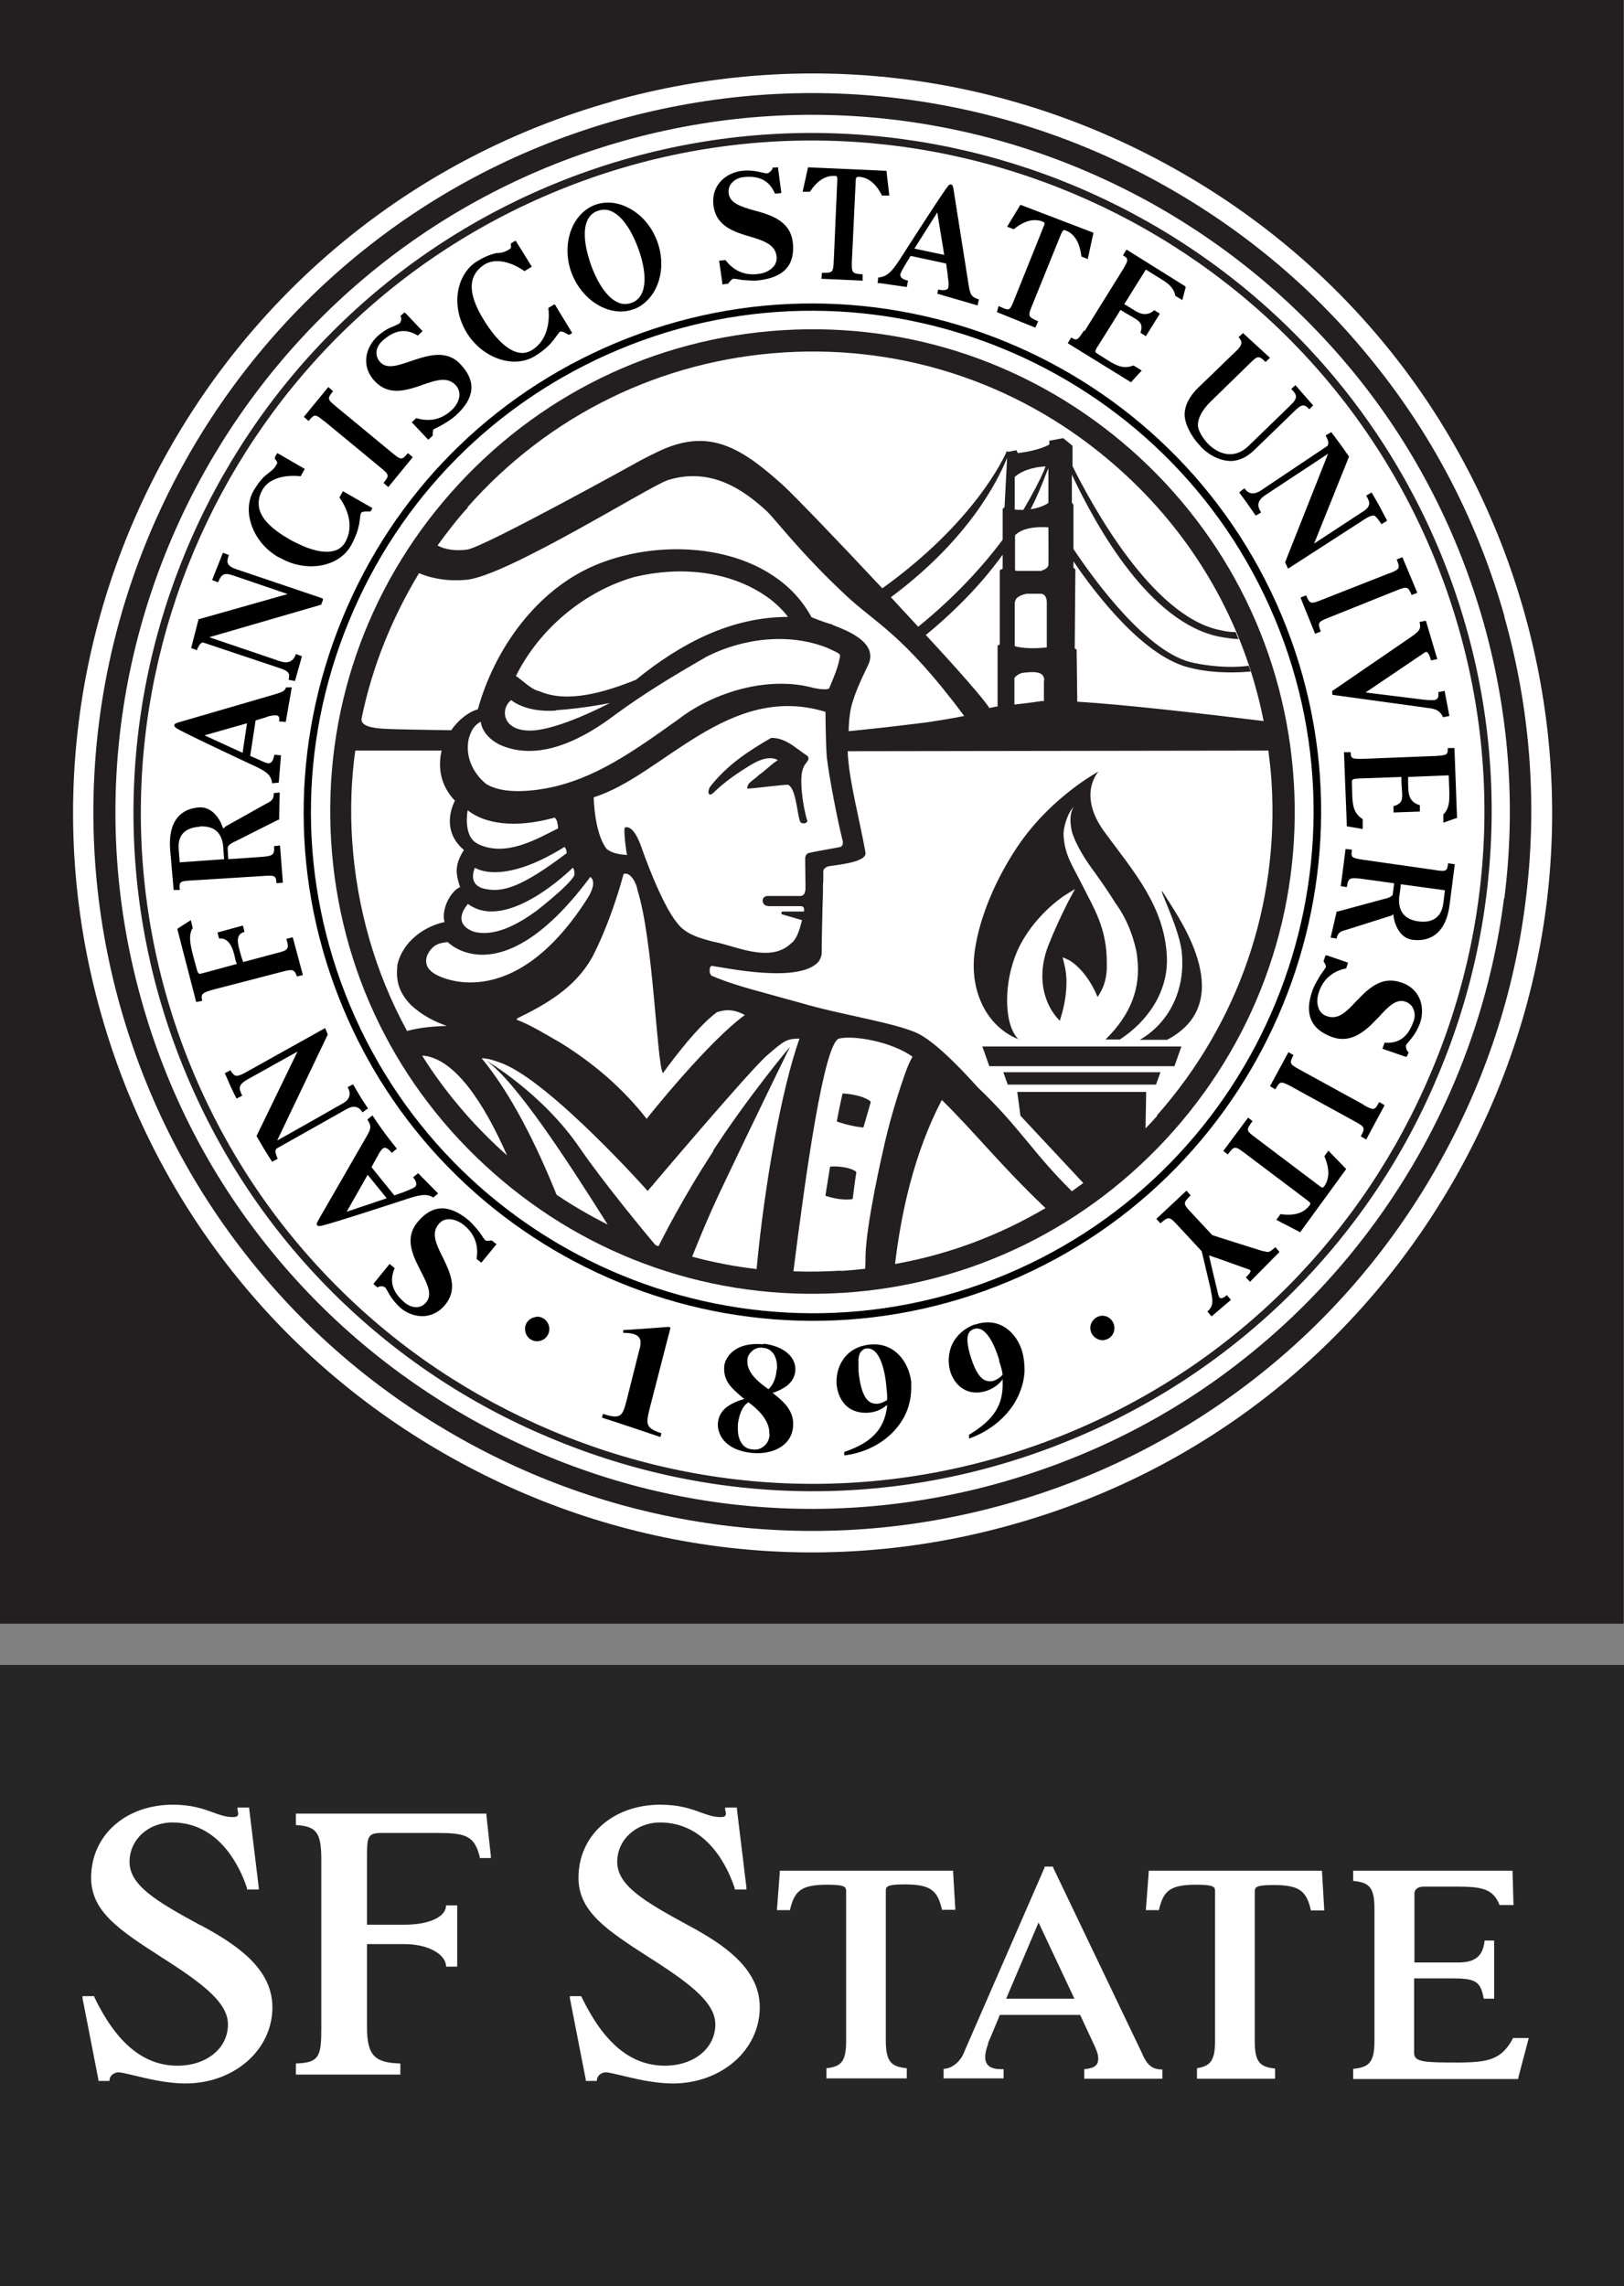 <?xml version="1.0" encoding="UTF-8"?><svg id="Layer_1" xmlns="http://www.w3.org/2000/svg" viewBox="0 0 51.15 72"><rect x="0" y="0" width="51.15" height="72" fill="#808080" stroke="none"/><defs><style>.cls-1{fill:#262626;}.cls-2{fill:#fff;}.cls-3{fill:#231f20;}</style></defs><g><rect class="cls-1" y="52.44" width="51.15" height="19.56"/><g><g><path class="cls-2" d="M21.66,60.63c-1.38-.75-2.22-1.25-2.22-1.99,0-.7,.6-1.24,1.35-1.24,1.5,0,2.15,1.45,2.35,2.07v.04h.37v-.06s-.3-2.47-.3-2.47v-.05h-.37v.07c.03,.1,.03,.16,0,.19-.02,.03-.07,.04-.15,.04-.22,0-.41-.07-.63-.15-.3-.11-.67-.24-1.26-.24-1.5,0-2.58,.97-2.58,2.3,0,1.07,.89,1.65,2.24,2.52l.22,.14c1.17,.76,1.85,1.32,1.85,1.96,0,.75-.67,1.3-1.59,1.3-1.07,0-1.92-.71-2.62-2.16l-.02-.03h-.35v.07s.5,2.56,.5,2.56v.04h.35v-.05c.03-.15,.17-.22,.29-.22,.07,0,.24,.04,.45,.09,.42,.1,1.05,.26,1.65,.26,1.53,0,2.74-1.05,2.74-2.4,0-1.2-1.09-1.96-2.27-2.59Z"/><path class="cls-2" d="M6.3,60.63c-1.38-.75-2.22-1.25-2.22-1.99,0-.7,.59-1.24,1.35-1.24,1.5,0,2.15,1.45,2.35,2.07v.04h.37v-.06s-.3-2.47-.3-2.47v-.05h-.37v.07c.03,.1,.03,.16,0,.19-.02,.03-.07,.04-.15,.04-.22,0-.41-.07-.63-.15-.3-.11-.67-.24-1.25-.24-1.5,0-2.58,.97-2.58,2.3,0,1.07,.89,1.65,2.24,2.52l.22,.14c1.17,.76,1.85,1.32,1.85,1.96,0,.75-.67,1.3-1.59,1.3-1.07,0-1.92-.71-2.62-2.16v-.03h-.37v.07s.5,2.56,.5,2.56v.04h.35v-.05c.03-.15,.17-.22,.29-.22,.07,0,.24,.04,.45,.09,.42,.1,1.05,.26,1.65,.26,1.53,0,2.74-1.05,2.74-2.4,0-1.2-1.09-1.96-2.27-2.59Z"/><path class="cls-2" d="M41.63,58.92h-5.45v.05s-.09,1.19-.09,1.19h.41c.14-.6,.34-.8,1.18-.8,.56,0,.59,.07,.59,.21v4.71c0,.64-.16,.79-.57,.86v.33h2.46v-.32c-.46-.05-.64-.18-.64-.86v-4.71c0-.14,.03-.21,.59-.21,.84,0,1.04,.2,1.18,.8h.42l-.07-1.19v-.05Z"/><path class="cls-2" d="M47.67,64.17c-.36,.67-.72,.79-1.76,.79s-1.37-.01-1.37-.3v-2.35h1.19c.72,0,.91,.08,1,.64h.33v-1.83h-.3c-.05,.49-.3,.69-.83,.69h-1.38v-2.19s0-.2,.3-.2h1.03c.8,0,1.15,.07,1.35,.58h.44l-.03-1.03v-.05h-5.02v.32c.48,.05,.67,.17,.67,.87v4.18c0,.69-.19,.82-.67,.87v.32h5.2v-.04s.33-1.25,.33-1.25h-.48Z"/><path class="cls-2" d="M35.98,64.69l-2.81-5.87v-.03h-.27v.03s-2.52,5.78-2.52,5.78c-.09,.27-.35,.55-.66,.56v.3h1.89v-.29h-.08c-.33,0-.5-.12-.5-.38,0-.14,.04-.27,.09-.41v-.03s.31-.73,.37-.89h2.53l.47,1.01c.09,.2,.1,.28,.1,.37,0,.21-.12,.3-.44,.33v.3h2.46v-.29c-.34,0-.48-.16-.63-.48Zm-4.29-1.74l1.02-2.4,1.13,2.4h-2.14Z"/><path class="cls-2" d="M30.01,58.92h-5.45v.05s-.09,1.19-.09,1.19h.41c.14-.6,.34-.8,1.18-.8,.56,0,.59,.07,.59,.21v4.71c0,.67-.17,.81-.62,.86v.32h2.53v-.32c-.47-.05-.66-.18-.66-.87v-4.71c0-.14,.03-.21,.59-.21,.84,0,1.04,.2,1.18,.8h.42l-.07-1.19v-.05Z"/></g><path class="cls-2" d="M9.32,57.48c.67,.04,.8,.26,.8,1.11v5.29c0,.88-.06,1.09-.8,1.11v.35h3.29v-.35c-.78-.02-1.05-.23-1.05-1.12v-2.64h1.17c.79,0,1.32,.34,1.32,.71h.35v-1.93h-.35c0,.34-.48,.61-1.32,.61h-1.17v-2.17c0-.61,.03-.72,.46-.72h1.74c.9,0,1.18,.08,1.35,.75v.04h.35v-.06s-.14-1.29-.14-1.29v-.05h-6v.36Z"/></g></g><rect class="cls-3" x="0" width="51.14" height="51.14"/><path class="cls-2" d="M19.27,3.2h0C6.91,6.68-.31,19.57,3.18,31.92c1.69,5.98,5.61,10.95,11.04,13.99,5.43,3.04,11.71,3.79,17.69,2.1,5.98-1.68,10.94-5.6,13.99-11.03,3.04-5.43,3.79-11.71,2.11-17.69-1.68-5.98-5.6-10.95-11.04-13.99-5.43-3.04-11.72-3.79-17.69-2.11Z"/><path class="cls-2" d="M46.7,19.62c-.8-2.85-2.14-5.46-3.98-7.75-1.77-2.21-3.94-4.04-6.42-5.44-2.49-1.39-5.18-2.28-8-2.64-2.92-.37-5.84-.15-8.69,.65C7.97,7.73,1.17,19.88,4.45,31.52c.8,2.85,2.14,5.46,3.98,7.75,1.78,2.22,3.94,4.05,6.43,5.44,5.12,2.87,11.04,3.57,16.67,1.98,2.85-.8,5.46-2.14,7.75-3.98,2.21-1.77,4.04-3.94,5.44-6.42,1.39-2.49,2.28-5.18,2.64-7.99,.37-2.92,.15-5.84-.65-8.68Zm-9.74,16c-2.69,3.05-6.4,4.86-10.44,5.11-4.04,.25-7.95-1.09-10.99-3.78-3.05-2.69-4.86-6.4-5.11-10.44-.25-4.04,1.09-7.95,3.78-10.99,2.69-3.05,6.4-4.86,10.44-5.11,4.04-.25,7.95,1.09,10.99,3.78,3.05,2.69,4.86,6.4,5.11,10.45,.25,4.04-1.09,7.95-3.78,10.99Z"/><g><path d="M16.88,41.48c-.21,.02-.37,.21-.34,.42,.02,.21,.21,.37,.42,.34,.21-.02,.36-.21,.34-.42-.02-.21-.21-.37-.42-.35Z"/><path d="M34.75,41.44c-.21-.01-.39,.15-.41,.36-.01,.21,.15,.39,.36,.41,.21,.01,.39-.15,.4-.36,.01-.21-.15-.4-.36-.41Z"/><path d="M21.13,41.82s-.07-.03-.07-.03c0,0,0,0,0,0-.03,0-.2,.02-1.23,.09,0,0-.18,.01-.2,.01,0,.01,0,.07,0,.09,.11,0,.21,0,.34,.04,.09,.03,.15,.08,.18,.14,.05,.11,.02,.25-.03,.42l-.38,1.51c-.13,.5-.17,.63-.75,.44,0,.02-.03,.11-.03,.12,.02,0,1.82,.6,1.84,.61,0-.01,.03-.1,.03-.12-.25-.08-.36-.15-.41-.25-.02-.03-.02-.07-.03-.11,0-.11,.03-.25,.08-.45,0,0,.62-2.41,.65-2.52Z"/><path d="M24.05,42.34c-.55-.05-.85,.11-1.01,.26-.2,.19-.23,.39-.23,.45-.03,.45,.24,.68,.58,.97l.06,.05h-.04c-.52,.16-.77,.39-.8,.76-.02,.3,.18,.84,1.07,.93,.59,.06,1.25-.18,1.3-.84,.03-.44-.23-.73-.62-1.03l-.03-.03h.04c.44-.16,.65-.37,.68-.69,.03-.44-.38-.78-1.01-.85Zm.19,2.84c-.01,.15-.07,.28-.17,.36-.1,.09-.22,.13-.37,.11-.14-.01-.26-.07-.33-.18-.08-.11-.13-.26-.13-.45v-.15c.02-.21,.11-.58,.33-.7h0s.01,0,.01,0h0c.46,.34,.67,.68,.65,1Zm.22-2.04c-.01,.18-.07,.44-.25,.61h0s-.01,0-.01,0h0c-.32-.22-.69-.53-.66-.91,0-.11,.06-.21,.14-.28,.09-.09,.22-.13,.35-.11,.14,.01,.24,.07,.32,.17,.09,.12,.14,.31,.12,.52Z"/><path d="M27.37,42.35c-.34,.04-.63,.2-.81,.46-.16,.23-.23,.51-.21,.8,.03,.28,.14,.52,.32,.68,.18,.16,.43,.23,.72,.2,.19-.02,.38-.1,.51-.21l.04-.03v.05c-.09,.74-.52,1.15-1.35,1.43,0,0,0,.1,0,.11,.73-.09,1.36-.45,1.74-.98,.25-.34,.37-.74,.37-1.15v-.19c-.08-.65-.55-1.26-1.32-1.17Zm.57,1.74h0s0,.01,0,.01l-.04,.02c-.08,.04-.15,.08-.24,.09-.12,.01-.22-.01-.31-.09-.16-.14-.26-.44-.31-.93v-.22c-.01-.18,.01-.31,.07-.39,.05-.06,.1-.1,.18-.11,.09-.01,.18,.02,.26,.09,.27,.24,.35,.91,.36,1.04,.02,.21,.04,.33,.03,.48Z"/><path d="M30.71,41.71c-.33,.12-.58,.34-.72,.63-.07,.15-.1,.3-.11,.46,0,.12,.01,.24,.04,.36,.13,.47,.55,.85,1.17,.64,.19-.07,.35-.18,.46-.32l.03-.04v.05s0,.18,0,.18c-.02,.66-.35,1.09-1.06,1.52,0,0,0,.1,0,.12,.7-.25,1.27-.74,1.55-1.34,.12-.26,.19-.53,.2-.8,0-.2-.02-.4-.07-.59-.18-.63-.74-1.12-1.49-.86Zm.86,1.59h0s-.03,.04-.03,.04c-.07,.06-.14,.11-.22,.14-.11,.04-.22,.03-.32-.02-.18-.1-.33-.38-.46-.84-.02-.08-.07-.26-.07-.43,0-.15,.05-.28,.2-.33,.45-.16,.74,.78,.8,.97v.04c.06,.18,.09,.29,.11,.42h0Z"/><path d="M19.96,9.74c.3-.11,.56-.36,.71-.69,.2-.43,.21-.96,.03-1.45-.18-.49-.53-.88-.96-1.08-.33-.16-.69-.18-.99-.07-.74,.27-1.08,1.25-.75,2.14,.33,.89,1.22,1.42,1.95,1.15Zm-1.46-2.8c.07-.15,.18-.25,.33-.3,.15-.05,.3-.05,.44,.02,.44,.2,.73,.88,.83,1.16,.26,.7,.34,1.52-.21,1.72-.15,.05-.3,.05-.44-.02-.44-.2-.73-.88-.83-1.16-.1-.28-.32-.98-.12-1.42Z"/><path d="M13.64,37.72l.16-.13-.63-.64-.16,.13c.07,.08,.16,.23,.05,.31-.04,.03-.2,.1-.33,.15,0,0-.23,.08-.31,.11l-.72-.89,.16-.29s.03-.05,.03-.05c.04-.08,.1-.19,.16-.24,.03-.03,.11-.09,.29,.13l.16-.13c-.06-.08-.21-.26-.35-.45-.18-.24-.36-.51-.42-.6l-.16,.13c.12,.19,.13,.26,0,.49l-1.55,2.69c-.04,.08-.06,.12-.03,.15,.02,.03,.06,.03,.11,.02,.19-.02,2.57-.8,2.57-.8,.51-.17,.76-.24,.98-.09Zm-2.73,.46l.67-1.18,.6,.74-1.28,.43Z"/><path d="M15.46,39.07c-.14,.02-.17,0-.17,0-.02-.02-.07-.08-.11-.15l-.07-.1c-.11-.14-.22-.27-.34-.38-.62-.52-1.15-.51-1.61,.04-.4,.47-.2,.98,.03,1.43l.07,.14c.2,.39,.37,.72,.16,.97-.08,.1-.19,.15-.31,.15-.12,0-.25-.05-.36-.14-.34-.29-.52-.62-.32-1.09l-.16-.13-.48,.59-.03,.04,.13,.11,.03-.02c.07-.03,.17-.02,.21,.02,.01,0,.04,.06,.06,.09,.02,.04,.05,.08,.08,.14,.09,.15,.21,.29,.34,.41,.39,.33,.99,.4,1.4-.08,.39-.47,.21-.93-.02-1.42l-.05-.1c-.2-.4-.37-.75-.12-1.04,.08-.1,.19-.15,.32-.15,.16,0,.34,.07,.49,.2,.37,.31,.44,.7,.38,1.05l.15,.12,.45-.55,.03-.03-.15-.12h-.02Z"/><path d="M8.7,36.18l2.22-1.25c.21-.12,.37-.09,.49,.09v.02s.18-.13,.18-.13l-.23-.35-.24-.41-.17,.09c.06,.11,.08,.2,.05,.29-.02,.08-.09,.16-.2,.22,0,0-1.65,.94-2.07,1.17l1.59-3.33v-.02s-.08-.19-.08-.19l-2.51,1.4c-.16,.09-.25,.11-.31,.1-.05-.02-.1-.06-.16-.17l-.18,.09c.04,.09,.13,.29,.18,.41,.05,.11,.14,.3,.19,.39l.18-.09c-.07-.14-.09-.22-.07-.29,.02-.07,.09-.14,.23-.22l1.58-.88-1.29,2.66,.25,.43,.24,.38,.17-.09s0-.01,0-.02c-.03-.08-.11-.25-.03-.29Z"/><path d="M5.66,28.02c-.02-.25,0-.27,.38-.29,0,0,2.25-.14,2.25-.14,.39-.03,.4,0,.42,.23l.2-.02-.09-1.17-.19,.02c.02,.28-.03,.31-.41,.34,0,0-.83,.06-1.03,.07l-.02-.33c-.01-.1,.1-.17,.3-.26,0,0,1.29-.65,1.29-.65h.03s.02-.86,.02-.86l-.19,.02h0c.02,.24-.16,.29-.23,.33l-1.27,.71s-.06,.05-.09,.08c-.08-.27-.33-.7-.76-.67-.47,.03-.99,.32-.91,1.34l.11,1.26h.21Zm.62-1.99c.47-.03,.71,.2,.75,.63,0,0,.02,.33,.03,.4l-1.4,.1-.03-.4c-.04-.43,.17-.69,.65-.72Z"/><path d="M5.55,22.93c.14,.11,2.37,1.15,2.37,1.15,.49,.22,.62,.33,.65,.59l.21-.02,.07-.86-.21-.02h0c-.02,.11-.06,.28-.19,.27-.05,0-.14-.04-.27-.1,0,0-.22-.1-.3-.13l.17-1.12,.33-.1s.05-.02,.05-.02c.09-.03,.18-.04,.25-.04,.04,0,.14,0,.11,.17v.02s.21,.02,.21,.02l.19-1.09h-.18c-.05,.12-.1,.14-.36,.22l-3.02,.88c-.09,.03-.13,.04-.14,.09,0,.04,.02,.06,.06,.09Zm2.23-.15l-.14,.93-1.2-.55,1.34-.38Z"/><path d="M6.21,20.45c.03-.07,.11-.24,.2-.21l2.42,.81c.23,.08,.32,.14,.26,.36h0s.2,.04,.2,.04l.22-.78-.19-.07c-.04,.12-.1,.19-.18,.23-.08,.04-.18,.04-.31,0l-2.24-.76,3.51-1.02h.02s0-.02,0-.02l.05-.13v-.04s-.03-.02-.03-.02l-2.69-.91c-.33-.11-.32-.24-.24-.45l-.19-.07-.34,.86,.19,.07c.1-.25,.18-.32,.49-.21l1.7,.58-2.79,.79h-.02s0,.02,0,.02l-.23,.89,.19,.07s0-.01,0-.02Z"/><path d="M8.82,17.57c.82,.47,1.84,.3,2.23-.38,.16-.28,.23-.52,.26-.67,.01-.07,.02-.14,.03-.2,0-.06,.02-.14,.03-.16,.03-.06,.16-.05,.28-.05h.02s.01-.02,.01-.02l.03-.05,.02-.04-.04-.02-.89-.51-.11,.2c.22,.3,.49,.88,.18,1.41-.08,.14-.2,.23-.35,.27-.47,.13-1.12-.21-1.38-.35-.56-.32-.88-.63-.97-.96-.05-.2-.02-.41,.1-.62,.22-.38,.75-.47,1.2-.42l.13-.23-.83-.48-.04-.02-.02,.04-.05,.08v.03s0,.02,0,.02v.02c.07,.07,.09,.11,.05,.17-.07,.13-.15,.19-.24,.26l-.05,.04c-.12,.09-.25,.22-.43,.52-.16,.28-.2,.63-.1,.98,.12,.46,.45,.88,.9,1.13Z"/><path d="M10.21,13.26l1.78,1.47c.28,.23,.27,.25,.09,.48l.15,.13,.77-.94-.15-.13c-.19,.22-.21,.23-.49,0,0,0-1.78-1.47-1.78-1.47-.28-.23-.27-.25-.09-.48l-.15-.13-.77,.94,.15,.13c.18-.22,.21-.23,.48,0Z"/><path d="M13.2,12.16l.11-.04c.43-.15,.79-.27,1.05,.02,.08,.09,.12,.21,.11,.33-.02,.16-.11,.33-.26,.46-.36,.33-.75,.34-1.1,.24l-.14,.13h0s.49,.52,.49,.52l.03,.03,.14-.13v-.02c0-.15,.02-.17,.02-.17,.02-.02,.09-.05,.17-.09l.11-.06c.15-.09,.3-.18,.42-.29,.6-.54,.66-1.07,.17-1.6-.41-.46-.95-.32-1.42-.17l-.15,.05c-.41,.14-.77,.27-.98,.03-.09-.1-.12-.21-.11-.33,.01-.12,.08-.24,.18-.33,.33-.3,.69-.44,1.12-.17l.15-.14-.53-.56-.04-.03-.13,.11,.02,.03c.02,.07,0,.17-.05,.21-.01,0-.06,.03-.1,.05-.04,.02-.09,.04-.14,.06-.17,.07-.32,.17-.45,.29-.37,.34-.53,.93-.1,1.4,.41,.45,.9,.34,1.41,.17Z"/><path d="M16.87,11.2c.28-.17,.45-.35,.54-.46,.04-.05,.08-.11,.12-.16,.04-.05,.09-.12,.1-.13,.06-.03,.17,.03,.27,.09h.02s.02,0,.02,0l.05-.03,.03-.02-.02-.04-.53-.87-.2,.12c.05,.37,0,1.01-.52,1.33-.14,.08-.28,.11-.44,.07-.47-.11-.88-.72-1.04-.97-.34-.54-.47-.97-.39-1.3,.05-.2,.18-.37,.38-.5,.38-.23,.89-.05,1.26,.21l.23-.14-.49-.79-.02-.03-.04,.02-.08,.05-.03,.02s0,.03,0,.03v.02c.02,.08,0,.1-.06,.14-.13,.08-.22,.1-.33,.11h-.07c-.15,.04-.33,.09-.62,.27-.27,.17-.47,.46-.56,.82-.11,.46-.02,.98,.25,1.42,.5,.81,1.48,1.14,2.14,.74Z"/><path d="M23.51,7.42l.11,.03c.43,.13,.8,.25,.84,.63,.01,.12-.02,.24-.11,.33-.11,.12-.28,.2-.48,.22-.48,.06-.81-.16-1.02-.44l-.2,.02,.1,.7v.05s.2-.03,.2-.03v-.02c.1-.12,.13-.13,.13-.13,.03,0,.1,0,.19,.02l.12,.02c.17,.01,.34,.03,.5,.01,.8-.09,1.16-.48,1.08-1.2-.07-.61-.58-.82-1.06-.96l-.15-.04c-.42-.12-.78-.23-.81-.55-.01-.13,.02-.24,.11-.33,.08-.09,.21-.15,.34-.17,.44-.05,.81,.05,1.01,.52l.2-.02-.1-.76v-.05s-.18,.01-.18,.01v.04c-.04,.07-.11,.13-.17,.14-.02,0-.07,0-.11-.02-.04,0-.09-.02-.15-.03-.18-.04-.36-.05-.53-.03-.5,.06-.97,.44-.9,1.08,.07,.6,.53,.8,1.04,.96Z"/><path d="M26.29,5.54c.07,0,.09,.02,.08,.17,0,0-.11,2.52-.11,2.52-.02,.35-.03,.37-.37,.36l-.02,.19,1.3,.06v-.2s.01,0,.01,0c-.34-.02-.36-.04-.35-.39,0,0,.12-2.51,.12-2.52,0-.15,.03-.16,.1-.16,.29,.01,.54,.21,.73,.59h.23s-.09-.78-.09-.78l-2.47-.11-.17,.77h.23c.22-.34,.48-.51,.77-.5Z"/><path d="M27.66,8.91l.9,.13,.04-.2c-.1-.02-.27-.08-.24-.21,.01-.05,.08-.17,.15-.29,0,0,.13-.21,.17-.28l1.12,.24,.05,.36s0,.05,0,.05c.02,.09,.04,.25,.02,.33,0,.04-.03,.14-.32,.08h0s-.03,.13-.03,.13c.21,.06,1.07,.31,1.27,.37l.04-.19c-.21-.07-.26-.12-.31-.38l-.49-3.1c-.02-.09-.03-.13-.07-.14-.04-.01-.07,.01-.1,.05-.13,.14-1.48,2.25-1.48,2.25-.29,.46-.45,.61-.72,.63l-.02,.21Zm1.86-2.22l.22,1.34-.94-.2,.72-1.14Z"/><path d="M32.7,10.12h0c-.32-.14-.33-.16-.2-.48,0,0,.92-2.27,.92-2.27,.06-.13,.08-.14,.15-.11,.28,.11,.44,.39,.49,.82l.2,.08,.18-.83-2.3-.88-.42,.69,.21,.08c.33-.27,.64-.35,.91-.24,.07,.03,.08,.05,.02,.18,0,0-.94,2.34-.94,2.34-.13,.33-.16,.27-.47,.14l-.05,.19,1.21,.49,.08-.18Z"/><path d="M34.14,10.41c-.21,.33-.23,.32-.4,.22l-.11,.18,1.96,1.21,.03,.02,.02-.02,.32-.35-.26-.16c-.28,.11-.49,.04-.82-.17,0,0-.33-.21-.33-.21-.07-.04-.07-.08,.03-.23,0,0,.6-.95,.71-1.14l.15,.09c.39,.24,.6,.28,.48,.63l.17,.11,.44-.71-.17-.11c-.31,.26-.55,.05-.8-.1,0,0-.09-.06-.15-.09l.68-1.09,.48,.3c.2,.12,.4,.26,.45,.53l.22,.13,.1-.39v-.03s-.02-.02-.02-.02l-1.84-1.15-.11,.18c.17,.11,.19,.13-.01,.46l-1.2,1.93Z"/><path d="M37.81,14.06c.3,.31,.64,.45,.94,.46,.26,0,.51-.11,.75-.34,0,0,1.28-1.24,1.28-1.24,.12-.12,.2-.17,.27-.17,.05,0,.11,.03,.19,.12l.12-.12-.56-.64-.13,.12c.19,.19,.21,.29-.02,.51l-1.32,1.28c-.46,.45-.96,.26-1.28-.06-.15-.16-.32-.41-.32-.59,0-.23,.14-.49,.42-.76,0,0,1.22-1.19,1.22-1.19,.25-.25,.28-.24,.49-.04l.14-.13-.85-.78-.14,.13c.06,.06,.09,.12,.09,.17,0,.07-.05,.16-.18,.28l-1.17,1.13c-.29,.28-.43,.56-.44,.85,0,.29,.21,.71,.5,1Z"/><path d="M41.83,14.03s-2.12,1.42-2.12,1.42c-.2,.13-.37,.12-.5-.05l-.02-.02-.16,.13,.25,.34,.27,.39,.17-.1c-.07-.11-.1-.2-.08-.29,.02-.09,.08-.16,.19-.24,0,0,1.6-1.06,2-1.32l-1.35,3.41v.02s.09,.19,.09,.19l2.4-1.55c.15-.1,.25-.13,.31-.12,.05,.01,.17,.17,.23,.27l.18-.11c-.04-.08-.21-.39-.27-.51-.06-.11-.17-.29-.22-.38l-.17,.1c.08,.13,.11,.22,.09,.29-.02,.07-.08,.15-.22,.23l-1.51,.99,1.1-2.74-.29-.41-.27-.36-.17,.1s0,.01,0,.02c.04,.07,.12,.24,.05,.29Z"/><path d="M43.77,18.05s-2.16,.85-2.16,.85c-.33,.13-.36,.12-.47-.15l-.18,.07h0s.46,1.14,.46,1.14l.18-.07c-.1-.27-.1-.3,.23-.43,0,0,2.17-.87,2.17-.87,.33-.13,.35-.11,.46,.15l.18-.07-.47-1.12-.18,.07h0c.11,.28,.11,.3-.23,.44Z"/><path d="M44.93,20.53s.08,.02,.14,.27l.2-.04-.36-1.21-.2,.04c.05,.22,.01,.28-.28,.48,0,0-2.45,1.68-2.45,1.68h-.02s0,.04,0,.04v.07s.02,.03,.02,.03h.03s2.98,.41,2.98,.41c.27,.03,.38,.11,.46,.29l.2-.04h0s-.15-.79-.15-.79l-.2,.04c.02,.14,0,.22-.12,.25-.03,0-.18,.01-.4-.02l-1.77-.22,1.82-1.23s.07-.05,.1-.05Z"/><path d="M45.19,27.4s-2.25-.32-2.25-.32c-.39-.06-.39-.08-.36-.32h0s-.2-.02-.2-.02l-.15,1.17,.19,.03c.04-.29,.09-.31,.47-.26,0,0,.83,.11,1.02,.14l-.04,.32c0,.1-.13,.14-.34,.19l-1.4,.38h-.03s-.19,.82-.19,.82l.19,.03c.03-.23,.22-.25,.29-.27,0,0,1.39-.44,1.39-.44,.04,0,.07-.03,.1-.06,.03,.28,.18,.75,.61,.81,.47,.06,1.05-.12,1.17-1.13l.16-1.25-.21-.03c-.03,.25-.05,.27-.43,.21Zm.27,1.04c-.05,.42-.31,.64-.78,.58-.46-.06-.65-.34-.61-.77,0,0,.05-.33,.05-.4l1.39,.19-.05,.4Z"/><path d="M44.15,30.95c-.57-.21-.98,.11-1.35,.5l-.08,.08c-.31,.33-.57,.61-.94,.47-.12-.04-.21-.13-.25-.25-.06-.15-.05-.34,.02-.53,.16-.45,.5-.65,.85-.72l.06-.18-.67-.23h-.04s-.06,.17-.06,.17v.02c.08,.13,.07,.16,.07,.17,0,.02-.05,.09-.1,.16l-.07,.1c-.09,.15-.18,.3-.24,.45-.28,.76-.08,1.25,.6,1.5,.57,.21,1.02-.15,1.36-.51l.11-.11c.29-.32,.55-.6,.85-.49,.12,.04,.21,.13,.25,.24,.05,.11,.05,.25,0,.38-.15,.42-.4,.71-.91,.67l-.07,.19,.72,.25h.05s.06-.14,.06-.14l-.03-.02c-.05-.06-.07-.15-.05-.21,0-.01,.04-.05,.07-.09,.03-.03,.06-.08,.1-.12,.11-.14,.2-.3,.26-.46,.17-.48,.04-1.07-.56-1.29Z"/><path d="M42.96,34.8s-2.04-1.12-2.04-1.12c-.31-.17-.31-.2-.18-.45l-.16-.09-.58,1.07,.17,.1c.14-.25,.16-.27,.48-.1l2.04,1.12c.31,.17,.31,.2,.17,.46h0s.17,.1,.17,.1h0s.58-1.08,.58-1.08l-.17-.1c-.14,.26-.16,.27-.48,.1Z"/><path d="M41.71,36.41c.17,.39,.17,.71,0,.95-.04,.06-.07,.06-.18-.03l-2-1.51c-.28-.21-.29-.23-.08-.51h0s-.14-.11-.14-.11l-.78,1.05,.14,.11c.2-.27,.23-.27,.51-.06l1.99,1.5c.12,.09,.12,.11,.07,.17-.18,.24-.48,.33-.91,.27l-.13,.18,.75,.39,1.45-1.99-.56-.58-.13,.18Z"/><path d="M39.79,39.41s-1.5-.47-1.61-.51l-.68-.73c-.24-.26-.24-.28,0-.52l-.13-.15-.95,.89,.13,.14c.25-.22,.28-.22,.52,.04,0,0,.71,.76,.78,.84l.29,1.23v.03c.06,.3,.09,.45-.11,.64l.13,.15,.61-.52-.13-.15h0c-.11,.1-.18,.12-.23,.08-.01-.02-.03-.05-.05-.14,0,0-.23-.95-.28-1.19,.25,.08,1.19,.42,1.19,.42,.08,.02,.1,.04,.1,.04,.02,.02,.05,.06-.13,.23l.13,.14,.93-.94-.13-.15c-.2,.18-.22,.17-.38,.12Z"/><path d="M9.37,30.75l.17-.04-.32-1.19-.2,.05c.1,.33,.05,.36-.31,.45l-1.05,.28-.04-.11c-.12-.42-.25-.75,.08-.84l-.05-.2-.8,.22,.05,.19c.28-.03,.43,.22,.52,.69,0,0,.02,.07,.04,.11l-1.07,.29c-.14,.04-.15,.04-.21-.19-.12-.46-.3-.96-.11-1.23l-.06-.25-.39,.25-.03,.02v.03s.59,2.28,.59,2.28l.19-.04c-.06-.22,.02-.26,.34-.35l2.16-.56c.34-.09,.4-.09,.48,.14Z"/><path d="M45.21,23.81l-2.27,.09c-.39,.01-.39-.02-.4-.21h-.21s.09,2.31,.09,2.31v.03h.03s.47,.08,.47,.08v-.31c-.26-.17-.32-.38-.33-.78,0,0-.01-.39-.01-.39,0-.08,.02-.1,.21-.11,0,0,1.13-.04,1.35-.05v.17c.02,.46,.11,.65-.25,.75v.2s.83-.03,.83-.03v-.2c-.39-.11-.36-.43-.37-.72,0,0,0-.11,0-.17l1.28-.05,.02,.57c0,.23,0,.48-.19,.66v.26s.4-.14,.4-.14h.03s0-.04,0-.04l-.08-2.17h-.21c0,.2,0,.23-.39,.25Z"/></g><path class="cls-3" d="M17.51,5.77C6.6,10.22,1.33,22.73,5.79,33.65c1.09,2.67,2.67,5.05,4.7,7.07,1.96,1.95,4.26,3.49,6.82,4.56,5.27,2.22,11.08,2.25,16.36,.09,2.67-1.09,5.04-2.67,7.07-4.7,1.95-1.96,3.49-4.25,4.56-6.82,1.08-2.56,1.64-5.26,1.68-8.03,.04-2.86-.5-5.67-1.58-8.33C40.94,6.58,28.44,1.32,17.51,5.77Zm27.57,27.99c-1.07,2.54-2.58,4.8-4.51,6.75-2,2.01-4.35,3.57-6.99,4.65-5.22,2.13-10.97,2.1-16.18-.09-2.54-1.07-4.81-2.58-6.75-4.52-2.01-2-3.57-4.35-4.65-6.99C1.6,22.76,6.8,10.39,17.6,5.99c10.8-4.4,23.17,.8,27.58,11.59,2.13,5.22,2.1,10.97-.1,16.18Z"/><path d="M40.37,19.39c-3.41-8.15-12.81-12-20.97-8.59-3.94,1.65-7.01,4.74-8.63,8.71-1.62,3.96-1.61,8.31,.04,12.25,3.41,8.15,12.81,12.01,20.96,8.6,8.15-3.41,12.01-12.82,8.6-20.97Zm-8.69,20.75c-8.03,3.36-17.3-.45-20.66-8.48-1.62-3.88-1.64-8.17-.04-12.07,1.6-3.91,4.62-6.95,8.51-8.58,8.03-3.36,17.3,.44,20.66,8.47,3.36,8.03-.44,17.3-8.47,20.66Z"/><path class="cls-3" d="M47.39,19.43c-.83-2.94-2.21-5.63-4.11-7.99-1.83-2.29-4.06-4.17-6.63-5.61-2.57-1.44-5.34-2.35-8.25-2.72-3.01-.38-6.02-.15-8.96,.67C7.42,7.16,.41,19.7,3.79,31.71c.83,2.94,2.21,5.63,4.11,8,1.83,2.29,4.06,4.17,6.63,5.61,2.57,1.44,5.34,2.35,8.24,2.72,3.01,.38,6.02,.15,8.96-.68,2.94-.83,5.62-2.21,7.99-4.1,2.29-1.83,4.17-4.06,5.61-6.63,1.44-2.57,2.36-5.34,2.72-8.25,.38-3.01,.16-6.02-.67-8.96Zm-.02,8.87c-.36,2.81-1.25,5.5-2.64,7.99-1.4,2.49-3.23,4.65-5.44,6.42-2.29,1.84-4.9,3.17-7.75,3.98-5.63,1.59-11.55,.89-16.67-1.98-2.49-1.4-4.65-3.22-6.43-5.44-1.84-2.29-3.18-4.9-3.98-7.75C1.18,19.88,7.98,7.73,19.63,4.44c2.85-.8,5.77-1.02,8.69-.65,2.82,.36,5.51,1.25,8,2.64,2.49,1.4,4.65,3.23,6.43,5.44,1.84,2.29,3.17,4.9,3.98,7.75,.8,2.85,1.02,5.77,.65,8.68Z"/><g><path class="cls-3" d="M40.75,24.63c-.25-4.05-2.07-7.76-5.11-10.45-3.05-2.69-6.95-4.03-10.99-3.78-4.05,.25-7.75,2.07-10.44,5.11-2.69,3.04-4.03,6.95-3.78,10.99,.25,4.05,2.06,7.75,5.11,10.44,3.04,2.69,6.95,4.03,10.99,3.78,4.04-.25,7.75-2.07,10.44-5.11,2.69-3.05,4.03-6.95,3.78-10.99ZM14.72,15.98c2.57-2.91,6.11-4.64,9.97-4.88,3.86-.24,7.58,1.04,10.49,3.61,2.41,2.12,4.01,4.91,4.62,8-1.88-.23-4.37-.52-5.87-.61l-.02-1.64-.06-.04,.02-2.49-.06-.05v-.2c.65,.96,2.24,3.08,3.75,3.37,0,0,.72,.2,1.83,.1-.02-.06-.04-.12-.06-.18-.87,.11-1.71-.09-1.72-.09-1.44-.27-3.12-2.57-3.8-3.59v-1.39l-.05-.07v-.88c.8,1.7,2.46,4.65,4.63,5.1,.21,.04,.42,.07,.62,.08-.03-.07-.06-.14-.09-.22-.17,0-.35-.03-.52-.07-2.12-.45-4.01-3.93-4.62-5.16v-.64s-.28-.23-.28-.23h0s-.01-.01-.01-.01h0s0,0,0,0l-.44,.08v.12s-.3,.19-.99,.27l-.05-.09-.25,.05-.05-.02c-.1,.24-1.04,2.25-3.92,4.32-1.43-1.53-2.83-2.98-3.12-3.24-1.27-1.15-2.24-1.75-3.66-1.19-.29,.11-.85,.41-.85,.41,0,0-4.94,2.74-5.45,2.8-.54,.07-.84-.08-.93-.13,.3-.41,.61-.82,.96-1.2Zm18.17-1.18c-.15,.35-.37,.77-.66,1.26-.16,0-.27-.01-.27-.01v-1.03c.31-.27,.77-.32,.97-.33-.01,.04-.03,.07-.04,.11Zm.07,.09s.04-.09,.06-.14v1.09c-.18,.12-.38,.17-.56,.2,.21-.41,.37-.8,.5-1.15Zm-1,5.47v-1.38s.02-.08,.04-.11c.09-.13,.34-.17,.34-.17h.43c.21,0,.2,.27,.2,.27v1.42s-.61,.08-1.01-.04Zm.92,1.08c0,.1,0,.34,0,.64-.05,0-.1,0-.14,.01-.33,.05-.55,.07-.79,.1v-.84c.06-.07,.15-.14,.27-.16,.29-.03,.68-.08,.67,.25Zm-.06-3.46s-.68,0-.77,0c-.02,0-.07,0-.08-.02v-1.1c.31-.33,1.05-.25,1.05-.25,0,0,.01,1.1,0,1.19-.01,.09-.15,.16-.2,.16Zm-6.6,1.69c-.25-.06-.66-.23-.66-.23-1.18-2.18-4.33-2.58-6.61-1.72-2.05,.77-3.39,2.77-3.9,4.62-.29,.08-.61,.33-.84,.66-.93-.02-1.64-.02-2.16-.05-.25-.02-.71-.06-.66-.33,.33-1.61,.95-3.15,1.81-4.57,0,0,.6,.3,1.5,.21,1.27-.12,5.81-2.98,6.34-3.14,1.38-.43,2.42,.35,3.09,.96,.3,.28,1.03,1.28,2.5,2.66,.96,.9,1.81,1.22,3.74,3.81-.15,.03-.45,.09-1.17,.2-.99,.12-1.1,.14-2.47,.28,0-.14,.01-.33,.04-.55,.06-.47,.35-1.07,.58-1.55,.31-.68-.63-1.06-1.11-1.24Zm-2.04,8.87c.05,0,.72,0,1.03,0,.1,0,.13,.05,.11,.17,0,0,0,0,0,0h-.67s-.03,0-.04,.03v.02s0,.04,.03,.04l.62,.18c-.07,.29-.17,.61-.33,.72-.67,.66-1.78,.08-2.46-.04-.42-.11-.88-.23-1.15-.6-.5-.61-1.08-2.27-1.08-2.27-.11-.33-.3-.8-.56-.73-.05,.07,.05,.83,.07,.87-.24-.02-.46-.05-.64-.19-.29-.36-.4-1.14-.41-1.63,2.15-.66,4.24-3.63,7.3-2.69,0,0,0,.81,.04,1.42,.07,.61,.33,1.96,.5,2.64,0,0,.04,.14-.06,.19-.03,.02-.85,.15-1.02,.2-.08,.03-.1,.13-.1,.15,0,.02,.01,.83,.01,.94s-.02,.26-.17,.26c-.05,0-.62,0-1.02,0-.14,0-.16,.11-.16,.14,0,0,0,.17,.16,.17Zm-1.71,7.71c-1.01,1.55-1.6,2.75-1.73,3-.03-.01-.06-.02-.1-.04-.32-.38-1.62-1.95-2.37-3.04-1.19-1.75-2.96-2.77-2.96-2.77,.94,.66,2.54,3.12,3.83,5.17-.55-.28-1.09-.59-1.61-.94-.64-1.59-1.44-3.19-2.36-4.3,.22,0,.45,.09,.67,.17,1.55,.63,4.56,4.01,4.56,4.01,0,0,3.23-3.82,3.76-4.27,.56-.49,.63-.52,1.02-.53-.59,1.68-1.11,4.69-1.35,7.26-.69-.08-1.36-.21-2.03-.39,.25-.63,.54-1.32,.84-1.96,.94-1.99,2.24-4.65,2.24-4.65,0,0-1.28,1.52-2.42,3.27Zm-7.43-9.68c-.47-.23-.31-1.05-.31-1.05,.51,.41,1.46,.59,2.74,.23,.1,.1,.09,.2,.11,.34-.62,.3-1.63,.93-2.53,.49Zm2.73,.1s.07,.04,.08,.2c-1.42,1.07-2.03,1.27-2.64,1.11-.5-.15-.25-.65-.25-.65,0,0,.82,.59,2.81-.65Zm-3.03,1.8c1.24,.92,3.3-1.14,3.3-1.14,.07,.06,.05,.24,.05,.24-.16,.32-1.21,1.13-1.21,1.13-.54,.39-1.3,.83-1.97,.64-.73-.28-.17-.87-.17-.87Zm3.77-.74l.08-.11s.26,.13-.09,.68c-2.39,3.75-4.74,2.41-4.74,2.41-.61-.31-.21-.78-.21-.78,.16-.21,.33-.23,.55-.26,0,0,1.64,1.71,4.41-1.94Zm1.86,7.51c-.76-.97-1.67-1.75-2.72-2.4-.43-.24-.91-.55-1.37-.72v-.04c.92-.45,1.82-.96,2.36-1.91,0,0,.54-.96,1-2.64,.19-.09,.4,.25,.44,.51,.5,1.58,.61,5.5,.8,5.76,.04-.05,.99-1.4,1.7-1.92,.33-.11,.59-.07,.88,.09-1.14,.82-3.04,3.19-3.1,3.28Zm5.3-13.56c-1.41-.41-3.16,.09-4.31,.98-1.39,.99-2.64,1.89-4.16,2.17-.67,.12-1.42,.15-1.89-.14-.45-.37-.67-.92-.54-1.45,.09-.28,.18-.4,.37-.51,.04,.3,.29,.6,.68,.76,1.24,.5,2.61-.26,3.57-.99,.92-.67,1.71-1.15,2.87-1.82,1.14-.58,2.6-.76,3.81-.27,0,0,.24,.11,.31,.15,.07,.04,.07,.06,.07,.06,0,.02,.02,.04,0,.09-.07,.37-.2,.64-.33,.96-.04,.08-.39,.02-.47,0Zm-8.16,.69c.97-.07,1.7-.23,1.7-.23,0,0-1.63,.87-2.52,.87s-.93-.7-.59-.96c0,0,.45,.4,1.41,.33Zm-1.26-1.08c.74-1.49,2.16-2.67,3.74-3.12,1.39-.33,2.96-.22,4.17,.63,.22,.15,.5,.41,.66,.63-1.81,0-3.4,.85-4.79,1.98-.97,.39-2.16,.75-3.04,.36-.26-.05-.54-.35-.74-.48Zm12.91-1.29c1.07-.88,1.85-1.74,2.42-2.53v.44l-.09,.05v2.34l-.07,.03v1.92c-.08,.01-.17,.03-.26,.05-.16-.27-.98-1.2-2-2.3Zm-.24-.26c-.28-.3-.57-.62-.86-.93,2.41-1.79,3.35-3.62,3.66-4.39l-.08,1.55-.06,.06v.97c-.63,.84-1.49,1.79-2.66,2.74Zm-17.71,3.9h2.7c-.12,.51-.05,1.09,.42,1.58,0,0-.51,.88,.28,1.55-.27,.44-.28,.69-.12,1.17-.29,.12-.6,.69-.49,1.1-.65,.14-1.31,.62-1.48,1.33-.07,.56,.07,.91,.42,1.28,.33,.31,.74,.53,1.13,.66-.35,.02-.76,.03-1.25,.16-1-1.83-1.59-3.88-1.73-6.02-.06-.95-.03-1.89,.1-2.81Zm2.09,9.61s.04,0,.05,0c.98,.11,1.89,1.48,2.62,3.14-1.05-.93-1.95-1.99-2.68-3.15Zm13.18,6.77c-.5,.03-1,.04-1.49,.02,.39-3.1,.97-7.22,1.44-7.33,.47-.11,1.65,.1,2.31,.57-.12,.22-.18,.38-.26,.61-.25,.72-.48,1.5-.65,2.27,0,0-.56,2.4-.57,3.43,0,.11,0,.24-.01,.37-.25,.03-.51,.05-.77,.07Zm3.19-5.37c1.03,1.01,1.84,2.05,3.26,3.4-1.46,.86-3.05,1.46-4.74,1.76,.19-1.57,.58-3.45,1.47-5.16Zm6.78,.49c-.12,.14-.24,.27-.37,.4l.02-1.15h-4.06l.1,.75,1.98,2.12c-.12,.09-.24,.17-.36,.26-1.27-1.26-1.62-1.99-2.96-3.27-.32-.35-1.21-1.34-1.85-1.68-.64-.34-2.53-.62-3.72-.98,0,0-.63-.17-1.7-.47-.52-.15-.89-.29-1.12-.39-.01-.01-.06-.06-.06-.17s.05-.13,.06-.14h0c.41,.05,2.75,.57,3.37-.13,.07-.1,.1-.2,.1-.27,0-.32,.02-1.32,.04-1.89h0s0-.01,0-.01c0-.17,0-.31,.01-.37,0-.02,0-.03,0-.05,0-.1,0-.18,0-.25,0-.1,.11-.14,.12-.15,.07-.05,1.27-.1,1.21-.45-.17-.97-.54-2.35-.56-3.19l13.25-.02c.04,.33,.08,.66,.1,1,.24,3.86-1.04,7.58-3.61,10.49Z"/><g><path class="cls-3" d="M26.17,36.74s-.03,.01-.03,.03l-.14,.87s0,.03,.02,.03c.02,0,.42,.15,.81,.1,.01,0,.02-.01,.03-.03,.06-.5,.11-.81,.11-.81,0-.01,0-.02-.01-.03-.27-.19-.76-.16-.78-.16Z"/><path class="cls-3" d="M27.42,34.69c-.28-.22-.84-.25-.86-.25-.02,0-.03,0-.03,.03-.05,.23-.11,.5-.17,.83,0,.02,0,.03,.02,.03,0,0,.39,.14,.79,.18,.01,0,.03,0,.03-.02l.22-.76s0-.03,0-.03Z"/></g><polygon class="cls-3" points="31.16 33.58 36.99 33.58 37.21 32.96 30.94 32.96 31.16 33.58"/><path class="cls-3" d="M32.09,32.75c-.25-.25-.37-.7-.37-1.25,0-.51,.11-1.07,.33-1.57,.5-1.09,1.43-1.69,1.47-1.72l.34-.21-.19,.35s-.36,.69-.64,1.4c-.14,.35-.2,.68-.2,.99,0,.61,.24,1.1,.55,1.41,.08-.25,.21-.7,.21-1.21,0-.19-.02-.39-.07-.58l-.05-.21,.2,.09s.53,.27,.9,1.16c.17-.25,.27-.5,.29-.89,0-.07,0-.14,0-.21,0-1.09-.43-1.73-.76-2.4-.35-.69-.56-.97-.6-1.57-.02-.27,.13-.74,.33-.93,0,0-.19,.2-.08,.74,.06,.31,.37,.84,.58,1.13,.24,.33,.54,.75,.8,1.17,.15,.2,.42,.63,.58,1.2,.06,.2,.1,.38,.11,.53,.11,.94-.19,1.77-1,2.57h.45c.85-.55,1.55-1.5,1.48-2.65-.09-1.55-1.02-2.61-1.95-3.87-.89-1.2-.2-1.92-.2-1.92,0,0-1.53,.81-2.59,2.42-.64,.97-1.14,2.12-1.3,3.17-.21,1.33,.39,2.47,1.39,2.85Z"/><path class="cls-3" d="M37.22,29.98c.13,1.25-.44,2.26-1.32,2.77h.86c2.23-1.18,.44-3.74-.02-4.47-.5-.8,.39,.84,.48,1.7Z"/><polygon class="cls-3" points="31.74 34.16 36.41 34.16 36.55 33.77 31.6 33.77 31.74 34.16"/><path class="cls-3" d="M24.83,24.72c.29,.16,.28,1.21,.42,1.2,.06,.03,.16,.01,.18-.06-.14-.42-.28-1.41-.12-1.69,.02-.12,.25-.25,.11-.37-.37-.24-.66-.56-1.13-.56-.73,.42-1.41,.87-1.94,1.56-.02,.07-.08,.18,.01,.23,0,0,.07-.01,.13-.08,.35-.34,.75-.61,1.16-.86,.23-.14,.59-.3,.85-.15-.22,.14-.39,.33-.6,.47-.12,.14-.39,.24-.36,.43,.43-.03,1.19-.14,1.3-.12Z"/></g></svg>